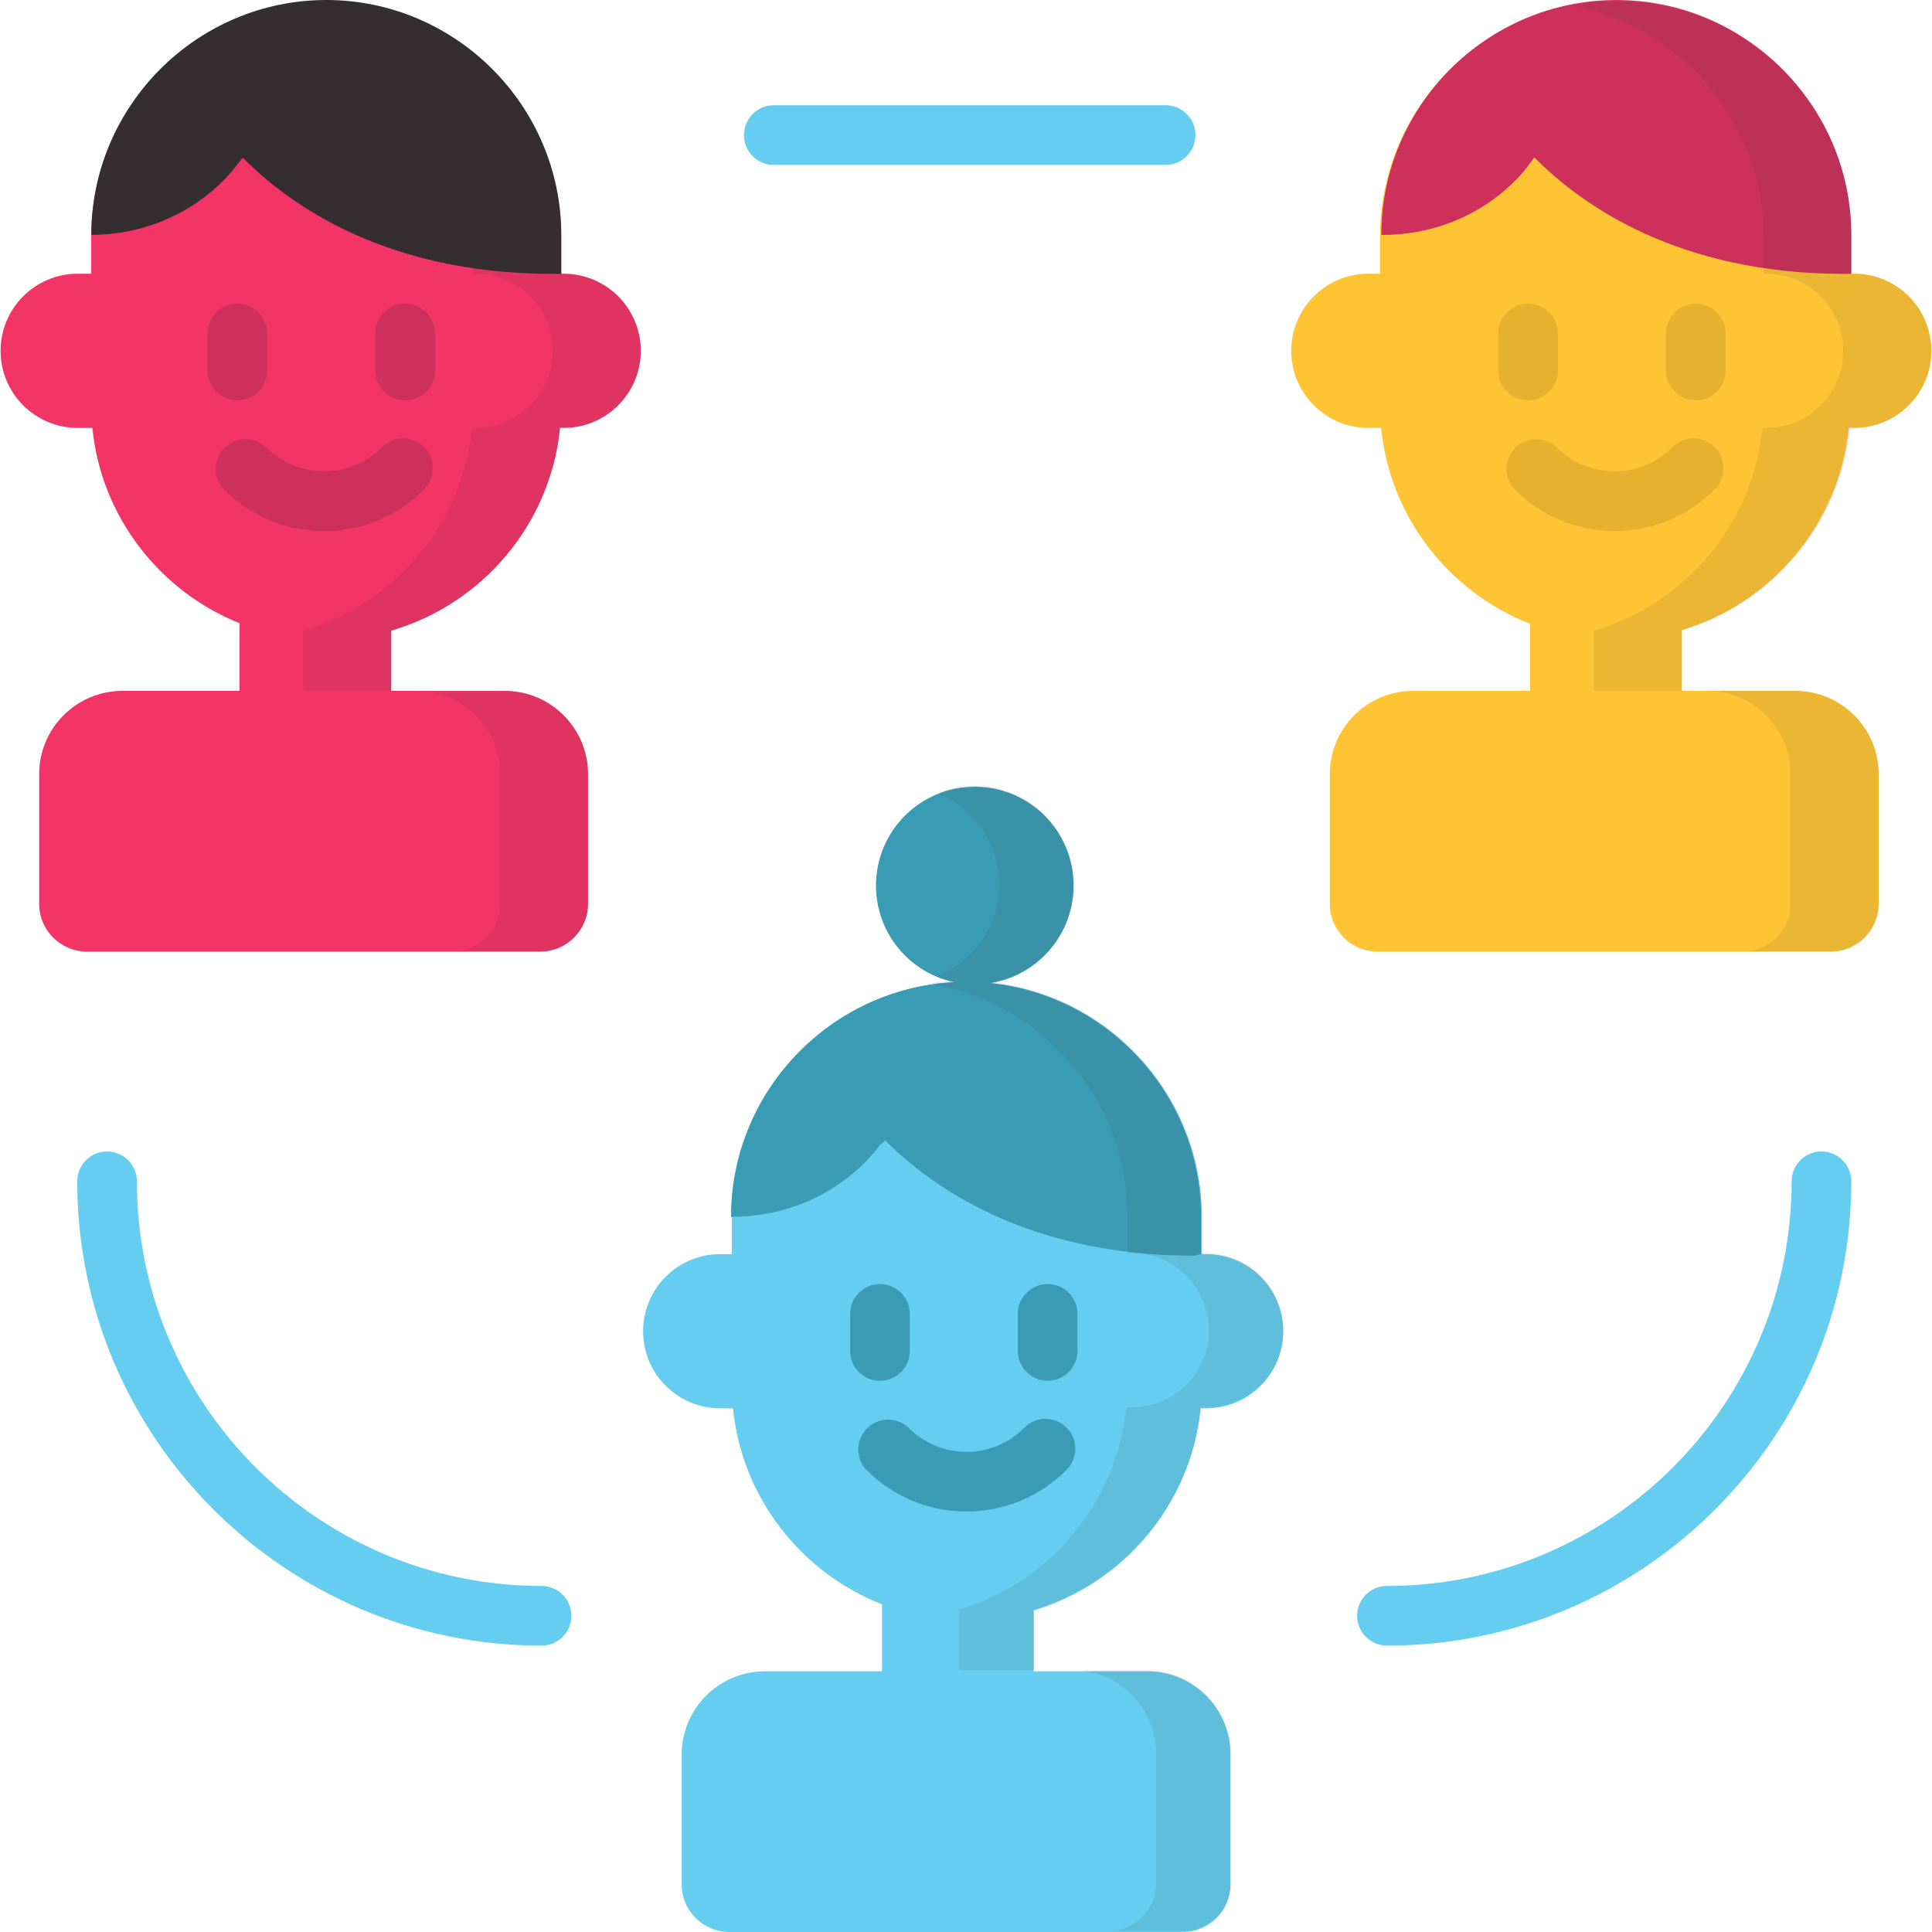 <?xml version="1.0" encoding="UTF-8"?>
<svg width="55px" height="55px" viewBox="0 0 55 55" version="1.1" xmlns="http://www.w3.org/2000/svg" xmlns:xlink="http://www.w3.org/1999/xlink">
    <!-- Generator: Sketch 51.3 (57544) - http://www.bohemiancoding.com/sketch -->
    <title>icon_usertesting</title>
    <desc>Created with Sketch.</desc>
    <defs></defs>
    <g id="Page-1" stroke="none" stroke-width="1" fill="none" fill-rule="evenodd">
        <g id="Artboard-6" transform="translate(-497, -181)" fill-rule="nonzero">
            <g id="icon_usertesting" transform="translate(497, 181)">
                <path d="M52.631,12.182 L52.788,12.182 C54,12.182 54.983,11.199 54.983,9.987 C54.983,8.775 54,7.792 52.788,7.792 L52.664,7.792 L52.664,6.729 C52.664,3.05 49.654,0.04 45.975,0.04 C42.296,0.04 39.286,3.05 39.286,6.729 L39.286,7.792 L38.954,7.792 C37.742,7.792 36.759,8.775 36.759,9.987 C36.759,11.199 37.742,12.182 38.954,12.182 L39.318,12.182 C39.569,14.726 41.261,16.862 43.56,17.76 L43.56,19.668 L43.441,19.668 L40.228,19.668 C38.918,19.668 37.857,20.73 37.857,22.039 L37.857,25.731 C37.857,26.481 38.465,27.089 39.215,27.089 L52.123,27.089 C52.874,27.089 53.482,26.481 53.482,25.731 L53.482,22.039 C53.482,20.729 52.42,19.668 51.11,19.668 L47.897,19.668 L47.88,19.668 L47.88,17.936 C50.436,17.171 52.363,14.911 52.631,12.182 Z" id="Shape" fill="#FFC433"></path>
                <path d="M15.943,12.182 L16.046,12.182 C17.258,12.182 18.241,11.199 18.241,9.987 C18.241,8.775 17.258,7.792 16.046,7.792 L15.975,7.792 L15.975,6.729 C15.975,3.05 12.965,0.04 9.286,0.04 C5.607,0.04 2.597,3.05 2.597,6.729 L2.597,7.792 L2.212,7.792 C1,7.792 0.017,8.775 0.017,9.987 C0.017,11.199 1,12.182 2.212,12.182 L2.63,12.182 C2.878,14.707 4.546,16.831 6.818,17.741 L6.818,19.668 L6.699,19.668 L3.486,19.668 C2.176,19.668 1.115,20.73 1.115,22.04 L1.115,25.731 C1.115,26.481 1.723,27.089 2.473,27.089 L15.381,27.089 C16.132,27.089 16.74,26.481 16.74,25.731 L16.74,22.04 C16.74,20.73 15.678,19.668 14.368,19.668 L11.155,19.668 L11.137,19.668 L11.137,17.953 C13.72,17.204 15.672,14.93 15.943,12.182 Z" id="Shape" fill="#F23466"></path>
                <path d="M34.181,40.093 L34.337,40.093 C35.55,40.093 36.532,39.11 36.532,37.898 C36.532,36.685 35.55,35.703 34.337,35.703 L34.213,35.703 L34.213,34.64 C34.213,30.961 31.203,27.951 27.524,27.951 C23.845,27.951 20.835,30.961 20.835,34.64 L20.835,35.703 L20.503,35.703 C19.291,35.703 18.308,36.685 18.308,37.898 C18.308,39.11 19.291,40.093 20.503,40.093 L20.868,40.093 C21.118,42.637 22.81,44.773 25.109,45.671 L25.109,47.578 L24.99,47.578 L21.778,47.578 C20.468,47.578 19.406,48.64 19.406,49.95 L19.406,53.641 C19.406,54.392 20.014,55 20.764,55 L33.673,55 C34.423,55 35.031,54.392 35.031,53.641 L35.031,49.95 C35.031,48.64 33.969,47.578 32.659,47.578 L29.447,47.578 L29.429,47.578 L29.429,45.847 C31.985,45.082 33.912,42.822 34.181,40.093 Z" id="Shape" fill="#65CDEF"></path>
                <g id="Group" transform="translate(5.908, 8.594)" fill="#CD315B">
                    <path d="M3.313,6.524 C2.248,6.524 1.245,6.112 0.487,5.361 C0.154,5.031 0.151,4.494 0.481,4.16 C0.811,3.827 1.349,3.825 1.682,4.155 C2.591,5.054 4.062,5.048 4.961,4.139 C5.291,3.806 5.829,3.803 6.162,4.133 C6.495,4.463 6.498,5.001 6.168,5.334 C5.413,6.096 4.406,6.519 3.333,6.524 C3.327,6.524 3.32,6.524 3.313,6.524 Z" id="Shape"></path>
                    <path d="M0.852,2.803 C0.383,2.803 0.003,2.423 0.003,1.954 L0.003,0.9 C0.003,0.431 0.383,0.051 0.852,0.051 C1.321,0.051 1.701,0.431 1.701,0.9 L1.701,1.954 C1.701,2.423 1.321,2.803 0.852,2.803 Z" id="Shape"></path>
                    <path d="M5.626,2.803 C5.157,2.803 4.777,2.423 4.777,1.954 L4.777,0.9 C4.777,0.431 5.157,0.051 5.626,0.051 C6.094,0.051 6.475,0.431 6.475,0.9 L6.475,1.954 C6.475,2.423 6.094,2.803 5.626,2.803 Z" id="Shape"></path>
                </g>
                <g id="Group" transform="translate(2.578, 0)" fill="#342E30">
                    <path d="M4.185,4.669 L4.333,4.489 C5.702,5.87 8.453,7.795 13.145,7.795 L13.4,7.795 L13.4,6.689 C13.4,3.01 10.39,0 6.711,0 C3.032,0 0.023,3.01 0.022,6.688 C2.849,6.663 4.185,4.669 4.185,4.669 Z" id="Shape"></path>
                    <g opacity="0.1" transform="translate(5.371, 0)" id="Shape">
                        <path d="M6.419,19.668 L3.916,19.668 C5.226,19.668 6.288,20.73 6.288,22.04 L6.288,25.731 C6.288,26.481 5.68,27.089 4.929,27.089 L7.432,27.089 C8.182,27.089 8.791,26.481 8.791,25.731 L8.791,22.04 C8.791,20.73 7.729,19.668 6.419,19.668 Z"></path>
                        <path d="M8.097,7.792 L8.026,7.792 L8.026,6.729 C8.026,3.05 5.016,0.04 1.337,0.04 C1.332,0.04 1.327,0.04 1.323,0.04 C1.318,0.04 1.313,0.04 1.308,0.04 C0.886,0.04 0.473,0.081 0.071,0.157 C3.164,0.742 5.523,3.473 5.523,6.729 L5.523,7.792 L5.594,7.792 C6.806,7.792 7.789,8.774 7.789,9.987 C7.789,11.199 6.806,12.182 5.594,12.182 L5.491,12.182 C5.22,14.93 3.268,17.204 0.685,17.953 L0.685,19.668 L0.703,19.668 L3.188,19.668 L3.188,17.953 C5.771,17.204 7.723,14.93 7.993,12.182 L8.097,12.182 C9.309,12.182 10.292,11.199 10.292,9.987 C10.292,8.775 9.309,7.792 8.097,7.792 Z"></path>
                    </g>
                </g>
                <g id="Group" opacity="0.1" transform="translate(42.861, 12.461)" fill="#000000">
                    <path d="M3.102,2.657 C2.037,2.657 1.034,2.244 0.276,1.494 C-0.057,1.164 -0.06,0.626 0.27,0.293 C0.6,-0.04 1.138,-0.043 1.471,0.288 C2.38,1.187 3.851,1.18 4.75,0.272 C5.08,-0.061 5.618,-0.064 5.951,0.266 C6.284,0.596 6.287,1.134 5.957,1.467 C5.201,2.229 4.195,2.652 3.122,2.657 C3.115,2.657 3.109,2.657 3.102,2.657 Z" id="Shape"></path>
                </g>
                <g id="Group" opacity="0.1" transform="translate(42.646, 8.594)" fill="#000000">
                    <path d="M0.855,2.803 C0.386,2.803 0.006,2.423 0.006,1.954 L0.006,0.9 C0.006,0.431 0.386,0.051 0.855,0.051 C1.324,0.051 1.704,0.431 1.704,0.9 L1.704,1.954 C1.705,2.423 1.324,2.803 0.855,2.803 Z" id="Shape"></path>
                </g>
                <g id="Group" opacity="0.1" transform="translate(47.373, 8.594)" fill="#000000">
                    <path d="M0.903,2.803 C0.434,2.803 0.054,2.423 0.054,1.954 L0.054,0.9 C0.054,0.431 0.434,0.051 0.903,0.051 C1.372,0.051 1.752,0.431 1.752,0.9 L1.752,1.954 C1.752,2.423 1.372,2.803 0.903,2.803 Z" id="Shape"></path>
                </g>
                <path d="M43.541,4.67 L43.679,4.48 C45.045,5.862 47.798,7.797 52.501,7.797 L52.703,7.797 L52.703,6.69 C52.703,3.011 49.693,0.001 46.014,0.001 C42.335,0.001 39.324,3.011 39.324,6.69 C42.188,6.69 43.541,4.67 43.541,4.67 Z" id="Shape" fill="#CD315B"></path>
                <g id="Group" transform="translate(20.732, 22.344)" fill="#3A9CB4">
                    <path d="M6.78,20.685 C5.715,20.685 4.712,20.272 3.954,19.522 C3.621,19.192 3.618,18.654 3.948,18.321 C4.278,17.988 4.816,17.985 5.149,18.316 C5.589,18.751 6.176,18.988 6.792,18.987 C7.411,18.984 7.993,18.74 8.428,18.3 C8.758,17.967 9.296,17.964 9.629,18.294 C9.962,18.624 9.965,19.162 9.635,19.495 C8.88,20.257 7.873,20.68 6.8,20.685 C6.794,20.685 6.787,20.685 6.78,20.685 Z" id="Shape"></path>
                    <path d="M4.319,16.964 C3.85,16.964 3.47,16.584 3.47,16.115 L3.47,15.06 C3.47,14.591 3.85,14.211 4.319,14.211 C4.788,14.211 5.168,14.591 5.168,15.06 L5.168,16.115 C5.168,16.584 4.788,16.964 4.319,16.964 Z" id="Shape"></path>
                    <path d="M9.093,16.964 C8.624,16.964 8.244,16.584 8.244,16.115 L8.244,15.06 C8.244,14.591 8.624,14.211 9.093,14.211 C9.562,14.211 9.942,14.591 9.942,15.06 L9.942,16.115 C9.942,16.584 9.562,16.964 9.093,16.964 Z" id="Shape"></path>
                    <path d="M13.457,13.359 L13.457,12.296 C13.457,8.617 10.447,5.607 6.768,5.607 C3.088,5.607 0.078,8.617 0.078,12.296 C2.942,12.296 4.295,10.276 4.295,10.276 L4.468,10.122 C5.846,11.501 8.591,13.403 13.255,13.403 L13.457,13.359 Z" id="Shape"></path>
                    <circle id="Oval" cx="7.018" cy="2.866" r="2.813"></circle>
                </g>
                <g id="Group" opacity="0.1" transform="translate(26.318, 22.344)" fill="#342E30">
                    <path d="M6.341,25.207 L4.223,25.207 C5.533,25.207 6.595,26.269 6.595,27.579 L6.595,31.27 C6.595,32.02 5.987,32.629 5.236,32.629 L7.354,32.629 C8.105,32.629 8.713,32.02 8.713,31.27 L8.713,27.579 C8.713,26.269 7.651,25.207 6.341,25.207 Z" id="Shape"></path>
                    <path d="M8.019,13.331 L7.895,13.331 L7.895,12.269 C7.895,8.82 5.25,5.959 1.889,5.614 C3.226,5.396 4.246,4.237 4.246,2.838 C4.246,1.285 2.986,0.025 1.432,0.025 C1.058,0.025 0.7,0.099 0.373,0.232 C1.402,0.65 2.128,1.659 2.128,2.838 C2.128,4.018 1.4,5.026 0.37,5.443 C0.517,5.503 0.671,5.551 0.829,5.586 C0.583,5.596 0.341,5.621 0.103,5.657 C3.305,6.15 5.777,8.934 5.777,12.268 L5.777,13.331 L5.901,13.331 C7.113,13.331 8.096,14.314 8.096,15.526 C8.096,16.738 7.113,17.721 5.901,17.721 L5.744,17.721 C5.476,20.45 3.549,22.71 0.992,23.475 L0.992,25.207 L1.01,25.207 L3.11,25.207 L3.11,23.475 C5.667,22.71 7.594,20.45 7.862,17.721 L8.019,17.721 C9.231,17.721 10.214,16.738 10.214,15.526 C10.214,14.314 9.231,13.331 8.019,13.331 Z" id="Shape"></path>
                </g>
                <g id="Group" transform="translate(2.148, 2.9)" fill="#65CDEF">
                    <path d="M31.035,1.794 L19.88,1.794 C19.411,1.794 19.031,1.414 19.031,0.945 C19.031,0.476 19.411,0.096 19.88,0.096 L31.035,0.096 C31.504,0.096 31.885,0.476 31.885,0.945 C31.885,1.414 31.504,1.794 31.035,1.794 Z" id="Shape"></path>
                    <path d="M37.337,43.947 C36.868,43.947 36.487,43.567 36.487,43.098 C36.487,42.629 36.868,42.249 37.337,42.249 C43.688,42.249 48.856,37.081 48.856,30.729 C48.856,30.26 49.236,29.88 49.705,29.88 C50.174,29.88 50.554,30.26 50.554,30.729 C50.554,38.018 44.625,43.947 37.337,43.947 Z" id="Shape"></path>
                    <path d="M13.269,43.947 C5.981,43.947 0.051,38.018 0.051,30.729 C0.051,30.26 0.431,29.88 0.9,29.88 C1.369,29.88 1.749,30.26 1.749,30.729 C1.749,37.081 6.917,42.249 13.269,42.249 C13.738,42.249 14.118,42.629 14.118,43.098 C14.118,43.567 13.738,43.947 13.269,43.947 Z" id="Shape"></path>
                </g>
                <g id="Group" opacity="0.1" transform="translate(44.688, 0)" fill="#342E30">
                    <path d="M6.415,19.668 L3.912,19.668 C5.222,19.668 6.284,20.73 6.284,22.04 L6.284,25.731 C6.284,26.481 5.675,27.089 4.925,27.089 L7.428,27.089 C8.178,27.089 8.787,26.481 8.787,25.731 L8.787,22.04 C8.787,20.73 7.725,19.668 6.415,19.668 Z" id="Shape"></path>
                    <path d="M8.093,7.792 L8.022,7.792 L8.022,6.729 C8.022,3.05 5.012,0.04 1.333,0.04 C1.328,0.04 1.323,0.04 1.318,0.04 C1.314,0.04 1.309,0.04 1.304,0.04 C0.882,0.04 0.468,0.081 0.067,0.157 C3.16,0.742 5.519,3.473 5.519,6.729 L5.519,7.792 L5.59,7.792 C6.802,7.792 7.785,8.774 7.785,9.987 C7.785,11.199 6.802,12.182 5.59,12.182 L5.486,12.182 C5.216,14.93 3.264,17.204 0.681,17.953 L0.681,19.668 L0.699,19.668 L3.184,19.668 L3.184,17.953 C5.767,17.204 7.718,14.93 7.989,12.182 L8.093,12.182 C9.305,12.182 10.288,11.199 10.288,9.987 C10.288,8.775 9.305,7.792 8.093,7.792 Z" id="Shape"></path>
                </g>
            </g>
        </g>
    </g>
</svg>